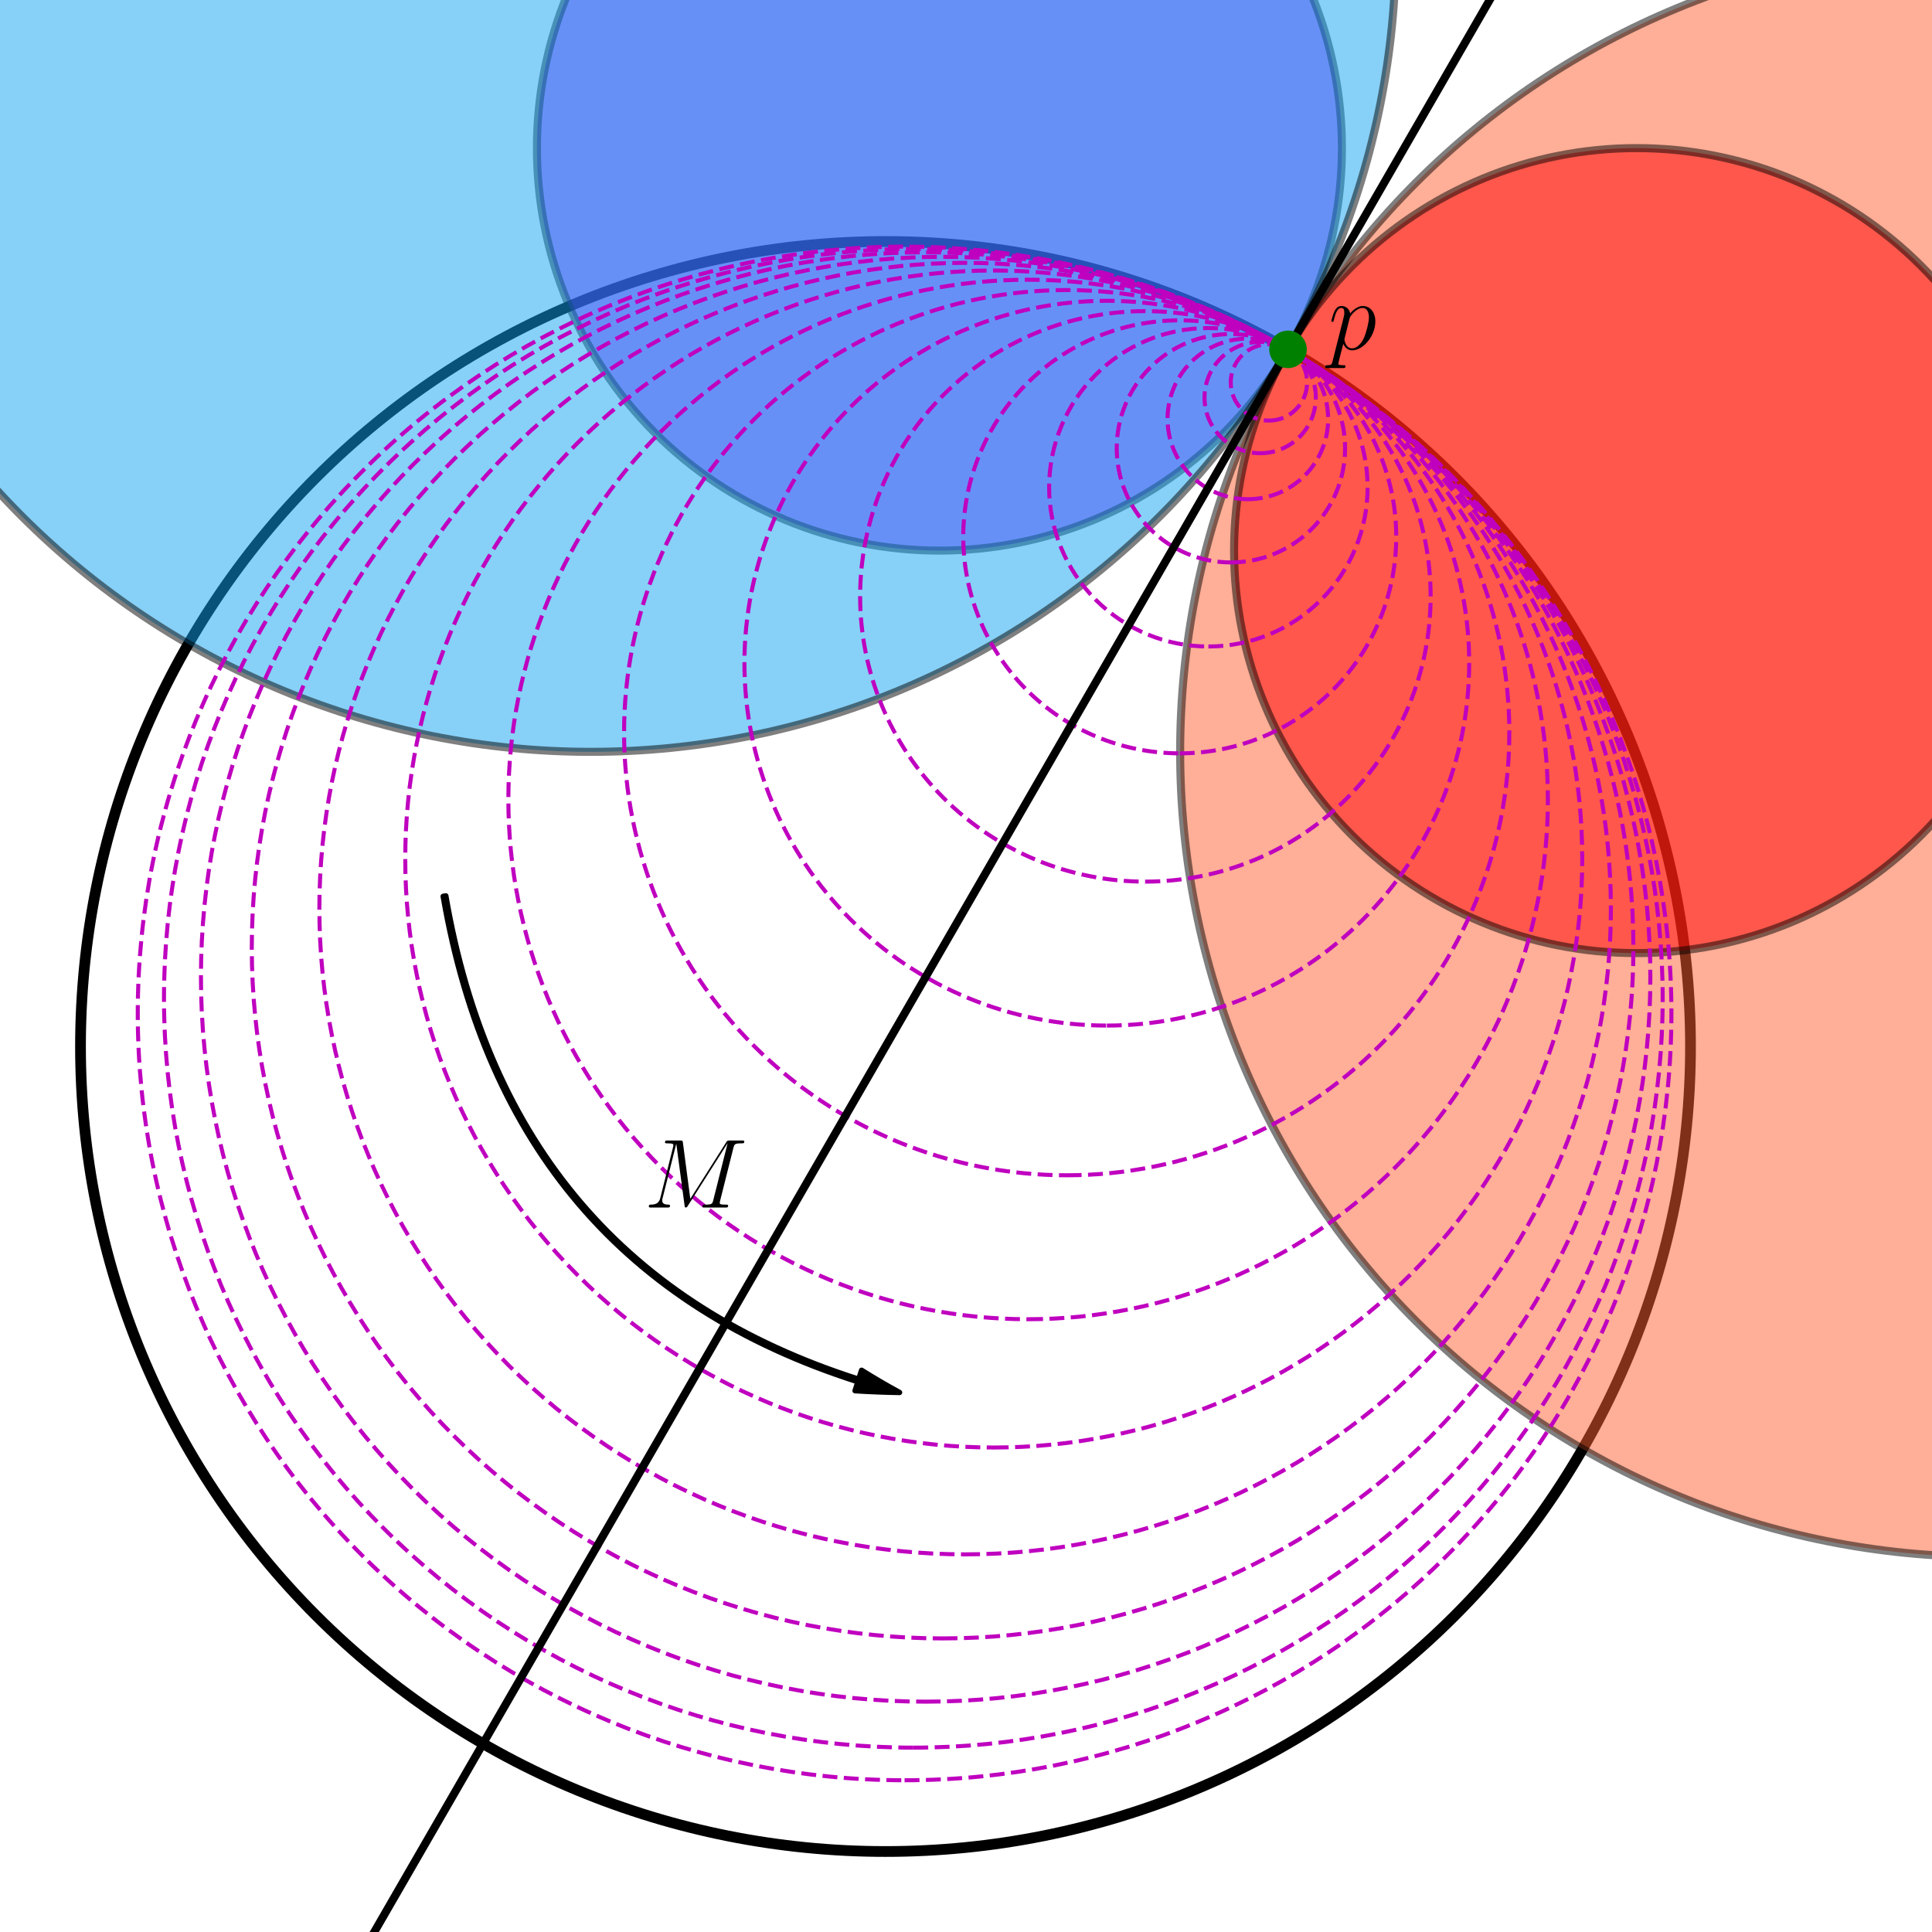 <?xml version="1.0" encoding="utf-8" standalone="no"?>
<!DOCTYPE svg PUBLIC "-//W3C//DTD SVG 1.1//EN"
  "http://www.w3.org/Graphics/SVG/1.1/DTD/svg11.dtd">
<svg xmlns:xlink="http://www.w3.org/1999/xlink" width="360pt" height="360pt" viewBox="0 0 360 360" xmlns="http://www.w3.org/2000/svg" version="1.1">
 <defs>
  <style type="text/css">*{stroke-linejoin: round; stroke-linecap: butt}</style>
 </defs>
 <g id="figure_1">
  <g id="patch_1">
   <path d="M 0 360 
L 360 360 
L 360 0 
L 0 0 
z
" style="fill: #ffffff"/>
  </g>
  <g id="axes_1">
   <g id="patch_2">
    <path d="M 165 345 
C 204.78 345 242.937 329.195 271.066 301.066 
C 299.195 272.937 315 234.78 315 195 
C 315 155.22 299.195 117.063 271.066 88.934 
C 242.937 60.805 204.78 45 165 45 
C 125.22 45 87.063 60.805 58.934 88.934 
C 30.805 117.063 15 155.22 15 195 
C 15 234.78 30.805 272.937 58.934 301.066 
C 87.063 329.195 125.22 345 165 345 
L 165 345 
z
" clip-path="url(#p974e353ff6)" style="fill: none; stroke: #000000; stroke-width: 2; stroke-linejoin: miter"/>
   </g>
   <g id="patch_3">
    <path d="M 175.048 102.596 
C 194.938 102.596 214.017 94.694 228.081 80.629 
C 242.146 66.565 250.048 47.486 250.048 27.596 
C 250.048 7.706 242.146 -11.372 228.081 -25.437 
C 214.017 -39.501 194.938 -47.404 175.048 -47.404 
C 155.158 -47.404 136.08 -39.501 122.015 -25.437 
C 107.951 -11.372 100.048 7.706 100.048 27.596 
C 100.048 47.486 107.951 66.565 122.015 80.629 
C 136.08 94.694 155.158 102.596 175.048 102.596 
z
" clip-path="url(#p974e353ff6)" style="fill: #8000ff; opacity: 0.5; stroke: #000000; stroke-width: 1.5; stroke-linejoin: miter"/>
   </g>
   <g id="patch_4">
    <path d="M 110.096 140.096 
C 149.877 140.096 188.033 124.291 216.162 96.162 
C 244.291 68.033 260.096 29.877 260.096 -9.904 
C 260.096 -49.684 244.291 -87.841 216.162 -115.97 
C 188.033 -144.099 149.877 -159.904 110.096 -159.904 
C 70.316 -159.904 32.159 -144.099 4.03 -115.97 
C -24.099 -87.841 -39.904 -49.684 -39.904 -9.904 
C -39.904 29.877 -24.099 68.033 4.03 96.162 
C 32.159 124.291 70.316 140.096 110.096 140.096 
z
" clip-path="url(#p974e353ff6)" style="fill: #10a2f0; opacity: 0.5; stroke: #000000; stroke-width: 1.5; stroke-linejoin: miter"/>
   </g>
   <g id="patch_5">
    <path d="M 369.904 290.096 
C 409.684 290.096 447.841 274.291 475.97 246.162 
C 504.099 218.033 519.904 179.877 519.904 140.096 
C 519.904 100.316 504.099 62.159 475.97 34.03 
C 447.841 5.901 409.684 -9.904 369.904 -9.904 
C 330.123 -9.904 291.967 5.901 263.838 34.03 
C 235.709 62.159 219.904 100.316 219.904 140.096 
C 219.904 179.877 235.709 218.033 263.838 246.162 
C 291.967 274.291 330.123 290.096 369.904 290.096 
z
" clip-path="url(#p974e353ff6)" style="fill: #ff5f30; opacity: 0.5; stroke: #000000; stroke-width: 1.5; stroke-linejoin: miter"/>
   </g>
   <g id="patch_6">
    <path d="M 304.952 177.596 
C 324.842 177.596 343.92 169.694 357.985 155.629 
C 372.049 141.565 379.952 122.486 379.952 102.596 
C 379.952 82.706 372.049 63.628 357.985 49.563 
C 343.92 35.499 324.842 27.596 304.952 27.596 
C 285.062 27.596 265.983 35.499 251.919 49.563 
C 237.854 63.628 229.952 82.706 229.952 102.596 
C 229.952 122.486 237.854 141.565 251.919 155.629 
C 265.983 169.694 285.062 177.596 304.952 177.596 
z
" clip-path="url(#p974e353ff6)" style="fill: #ff0000; opacity: 0.5; stroke: #000000; stroke-width: 1.5; stroke-linejoin: miter"/>
   </g>
   <g id="patch_7">
    <path d="M 168.557 331.725 
C 206.451 331.725 242.798 316.67 269.593 289.875 
C 296.388 263.08 311.443 226.733 311.443 188.839 
C 311.443 150.945 296.388 114.598 269.593 87.803 
C 242.798 61.008 206.451 45.953 168.557 45.953 
C 130.663 45.953 94.316 61.008 67.521 87.803 
C 40.726 114.598 25.671 150.945 25.671 188.839 
C 25.671 226.733 40.726 263.08 67.521 289.875 
C 94.316 316.67 130.663 331.725 168.557 331.725 
L 168.557 331.725 
z
" clip-path="url(#p974e353ff6)" style="fill: none; stroke-dasharray: 2.775,1.2; stroke-dashoffset: 0; stroke: #bf00bf; stroke-width: 0.75; stroke-linejoin: miter"/>
   </g>
   <g id="patch_8">
    <path d="M 170.185 325.648 
C 207.215 325.648 242.734 310.936 268.918 284.751 
C 295.102 258.567 309.815 223.049 309.815 186.019 
C 309.815 148.989 295.102 113.47 268.918 87.286 
C 242.734 61.102 207.215 46.389 170.185 46.389 
C 133.155 46.389 97.637 61.102 71.453 87.286 
C 45.268 113.47 30.556 148.989 30.556 186.019 
C 30.556 223.049 45.268 258.567 71.453 284.751 
C 97.637 310.936 133.155 325.648 170.185 325.648 
L 170.185 325.648 
z
" clip-path="url(#p974e353ff6)" style="fill: none; stroke-dasharray: 2.775,1.2; stroke-dashoffset: 0; stroke: #bf00bf; stroke-width: 0.75; stroke-linejoin: miter"/>
   </g>
   <g id="patch_9">
    <path d="M 172.481 317.079 
C 208.294 317.079 242.644 302.851 267.967 277.528 
C 293.29 252.205 307.519 217.854 307.519 182.042 
C 307.519 146.23 293.29 111.879 267.967 86.556 
C 242.644 61.233 208.294 47.005 172.481 47.005 
C 136.669 47.005 102.319 61.233 76.995 86.556 
C 51.672 111.879 37.444 146.23 37.444 182.042 
C 37.444 217.854 51.672 252.205 76.995 277.528 
C 102.319 302.851 136.669 317.079 172.481 317.079 
L 172.481 317.079 
z
" clip-path="url(#p974e353ff6)" style="fill: none; stroke-dasharray: 2.775,1.2; stroke-dashoffset: 0; stroke: #bf00bf; stroke-width: 0.75; stroke-linejoin: miter"/>
   </g>
   <g id="patch_10">
    <path d="M 175.639 305.295 
C 209.776 305.295 242.52 291.732 266.659 267.593 
C 290.798 243.455 304.361 210.711 304.361 176.573 
C 304.361 142.435 290.798 109.691 266.659 85.553 
C 242.52 61.414 209.776 47.851 175.639 47.851 
C 141.501 47.851 108.757 61.414 84.618 85.553 
C 60.479 109.691 46.916 142.435 46.916 176.573 
C 46.916 210.711 60.479 243.455 84.618 267.593 
C 108.757 291.732 141.501 305.295 175.639 305.295 
L 175.639 305.295 
z
" clip-path="url(#p974e353ff6)" style="fill: none; stroke-dasharray: 2.775,1.2; stroke-dashoffset: 0; stroke: #bf00bf; stroke-width: 0.75; stroke-linejoin: miter"/>
   </g>
   <g id="patch_11">
    <path d="M 179.836 289.631 
C 211.747 289.631 242.356 276.952 264.921 254.387 
C 287.485 231.823 300.164 201.214 300.164 169.303 
C 300.164 137.392 287.485 106.783 264.921 84.218 
C 242.356 61.654 211.747 48.975 179.836 48.975 
C 147.925 48.975 117.316 61.654 94.752 84.218 
C 72.187 106.783 59.509 137.392 59.509 169.303 
C 59.509 201.214 72.187 231.823 94.752 254.387 
C 117.316 276.952 147.925 289.631 179.836 289.631 
L 179.836 289.631 
z
" clip-path="url(#p974e353ff6)" style="fill: none; stroke-dasharray: 2.775,1.2; stroke-dashoffset: 0; stroke: #bf00bf; stroke-width: 0.75; stroke-linejoin: miter"/>
   </g>
   <g id="patch_12">
    <path d="M 185.171 269.722 
C 214.252 269.722 242.147 258.168 262.711 237.604 
C 283.275 217.04 294.829 189.145 294.829 160.063 
C 294.829 130.982 283.275 103.087 262.711 82.523 
C 242.147 61.959 214.252 50.405 185.171 50.405 
C 156.089 50.405 128.194 61.959 107.63 82.523 
C 87.066 103.087 75.512 130.982 75.512 160.063 
C 75.512 189.145 87.066 217.04 107.63 237.604 
C 128.194 258.168 156.089 269.722 185.171 269.722 
L 185.171 269.722 
z
" clip-path="url(#p974e353ff6)" style="fill: none; stroke-dasharray: 2.775,1.2; stroke-dashoffset: 0; stroke: #bf00bf; stroke-width: 0.75; stroke-linejoin: miter"/>
   </g>
   <g id="patch_13">
    <path d="M 191.576 245.818 
C 217.26 245.818 241.896 235.613 260.058 217.452 
C 278.22 199.29 288.424 174.654 288.424 148.969 
C 288.424 123.285 278.22 98.649 260.058 80.487 
C 241.896 62.326 217.26 52.121 191.576 52.121 
C 165.891 52.121 141.255 62.326 123.094 80.487 
C 104.932 98.649 94.727 123.285 94.727 148.969 
C 94.727 174.654 104.932 199.29 123.094 217.452 
C 141.255 235.613 165.891 245.818 191.576 245.818 
L 191.576 245.818 
z
" clip-path="url(#p974e353ff6)" style="fill: none; stroke-dasharray: 2.775,1.2; stroke-dashoffset: 0; stroke: #bf00bf; stroke-width: 0.75; stroke-linejoin: miter"/>
   </g>
   <g id="patch_14">
    <path d="M 198.762 218.997 
C 220.635 218.997 241.615 210.307 257.081 194.84 
C 272.547 179.374 281.238 158.394 281.238 136.522 
C 281.238 114.649 272.547 93.669 257.081 78.203 
C 241.615 62.737 220.635 54.047 198.762 54.047 
C 176.89 54.047 155.91 62.737 140.444 78.203 
C 124.977 93.669 116.287 114.649 116.287 136.522 
C 116.287 158.394 124.977 179.374 140.444 194.84 
C 155.91 210.307 176.89 218.997 198.762 218.997 
L 198.762 218.997 
z
" clip-path="url(#p974e353ff6)" style="fill: none; stroke-dasharray: 2.775,1.2; stroke-dashoffset: 0; stroke: #bf00bf; stroke-width: 0.75; stroke-linejoin: miter"/>
   </g>
   <g id="patch_15">
    <path d="M 206.238 191.099 
C 224.145 191.099 241.322 183.985 253.985 171.322 
C 266.648 158.659 273.762 141.482 273.762 123.574 
C 273.762 105.667 266.648 88.49 253.985 75.827 
C 241.322 63.164 224.145 56.05 206.238 56.05 
C 188.33 56.05 171.153 63.164 158.49 75.827 
C 145.827 88.49 138.713 105.667 138.713 123.574 
C 138.713 141.482 145.827 158.659 158.49 171.322 
C 171.153 183.985 188.33 191.099 206.238 191.099 
L 206.238 191.099 
z
" clip-path="url(#p974e353ff6)" style="fill: none; stroke-dasharray: 2.775,1.2; stroke-dashoffset: 0; stroke: #bf00bf; stroke-width: 0.75; stroke-linejoin: miter"/>
   </g>
   <g id="patch_16">
    <path d="M 213.424 164.278 
C 227.52 164.278 241.041 158.678 251.008 148.711 
C 260.975 138.743 266.576 125.223 266.576 111.127 
C 266.576 97.031 260.975 83.51 251.008 73.543 
C 241.041 63.576 227.52 57.975 213.424 57.975 
C 199.328 57.975 185.808 63.576 175.84 73.543 
C 165.873 83.51 160.273 97.031 160.273 111.127 
C 160.273 125.223 165.873 138.743 175.84 148.711 
C 185.808 158.678 199.328 164.278 213.424 164.278 
L 213.424 164.278 
z
" clip-path="url(#p974e353ff6)" style="fill: none; stroke-dasharray: 2.775,1.2; stroke-dashoffset: 0; stroke: #bf00bf; stroke-width: 0.75; stroke-linejoin: miter"/>
   </g>
   <g id="patch_17">
    <path d="M 219.829 140.374 
C 230.528 140.374 240.79 136.123 248.355 128.558 
C 255.92 120.993 260.171 110.731 260.171 100.033 
C 260.171 89.334 255.92 79.072 248.355 71.507 
C 240.79 63.942 230.528 59.691 219.829 59.691 
C 209.131 59.691 198.869 63.942 191.304 71.507 
C 183.739 79.072 179.488 89.334 179.488 100.033 
C 179.488 110.731 183.739 120.993 191.304 128.558 
C 198.869 136.123 209.131 140.374 219.829 140.374 
L 219.829 140.374 
z
" clip-path="url(#p974e353ff6)" style="fill: none; stroke-dasharray: 2.775,1.2; stroke-dashoffset: 0; stroke: #bf00bf; stroke-width: 0.75; stroke-linejoin: miter"/>
   </g>
   <g id="patch_18">
    <path d="M 225.164 120.466 
C 233.033 120.466 240.581 117.339 246.145 111.775 
C 251.71 106.21 254.836 98.662 254.836 90.793 
C 254.836 82.924 251.71 75.376 246.145 69.812 
C 240.581 64.247 233.033 61.121 225.164 61.121 
C 217.295 61.121 209.747 64.247 204.182 69.812 
C 198.618 75.376 195.491 82.924 195.491 90.793 
C 195.491 98.662 198.618 106.21 204.182 111.775 
C 209.747 117.339 217.295 120.466 225.164 120.466 
L 225.164 120.466 
z
" clip-path="url(#p974e353ff6)" style="fill: none; stroke-dasharray: 2.775,1.2; stroke-dashoffset: 0; stroke: #bf00bf; stroke-width: 0.75; stroke-linejoin: miter"/>
   </g>
   <g id="patch_19">
    <path d="M 229.361 104.801 
C 235.004 104.801 240.417 102.559 244.407 98.569 
C 248.397 94.579 250.639 89.166 250.639 83.523 
C 250.639 77.88 248.397 72.468 244.407 68.478 
C 240.417 64.487 235.004 62.246 229.361 62.246 
C 223.718 62.246 218.306 64.487 214.316 68.478 
C 210.325 72.468 208.084 77.88 208.084 83.523 
C 208.084 89.166 210.325 94.579 214.316 98.569 
C 218.306 102.559 223.718 104.801 229.361 104.801 
L 229.361 104.801 
z
" clip-path="url(#p974e353ff6)" style="fill: none; stroke-dasharray: 2.775,1.2; stroke-dashoffset: 0; stroke: #bf00bf; stroke-width: 0.75; stroke-linejoin: miter"/>
   </g>
   <g id="patch_20">
    <path d="M 232.519 93.017 
C 236.487 93.017 240.293 91.44 243.099 88.634 
C 245.905 85.828 247.481 82.022 247.481 78.054 
C 247.481 74.086 245.905 70.28 243.099 67.474 
C 240.293 64.668 236.487 63.092 232.519 63.092 
C 228.551 63.092 224.744 64.668 221.939 67.474 
C 219.133 70.28 217.556 74.086 217.556 78.054 
C 217.556 82.022 219.133 85.828 221.939 88.634 
C 224.744 91.44 228.551 93.017 232.519 93.017 
L 232.519 93.017 
z
" clip-path="url(#p974e353ff6)" style="fill: none; stroke-dasharray: 2.775,1.2; stroke-dashoffset: 0; stroke: #bf00bf; stroke-width: 0.75; stroke-linejoin: miter"/>
   </g>
   <g id="patch_21">
    <path d="M 234.815 84.448 
C 237.565 84.448 240.203 83.356 242.148 81.411 
C 244.093 79.466 245.185 76.828 245.185 74.078 
C 245.185 71.327 244.093 68.689 242.148 66.744 
C 240.203 64.799 237.565 63.707 234.815 63.707 
C 232.064 63.707 229.426 64.799 227.481 66.744 
C 225.537 68.689 224.444 71.327 224.444 74.078 
C 224.444 76.828 225.537 79.466 227.481 81.411 
C 229.426 83.356 232.064 84.448 234.815 84.448 
L 234.815 84.448 
z
" clip-path="url(#p974e353ff6)" style="fill: none; stroke-dasharray: 2.775,1.2; stroke-dashoffset: 0; stroke: #bf00bf; stroke-width: 0.75; stroke-linejoin: miter"/>
   </g>
   <g id="patch_22">
    <path d="M 236.443 78.371 
C 238.33 78.371 240.139 77.621 241.473 76.287 
C 242.807 74.953 243.557 73.144 243.557 71.257 
C 243.557 69.37 242.807 67.561 241.473 66.227 
C 240.139 64.893 238.33 64.143 236.443 64.143 
C 234.556 64.143 232.747 64.893 231.413 66.227 
C 230.079 67.561 229.329 69.37 229.329 71.257 
C 229.329 73.144 230.079 74.953 231.413 76.287 
C 232.747 77.621 234.556 78.371 236.443 78.371 
L 236.443 78.371 
z
" clip-path="url(#p974e353ff6)" style="fill: none; stroke-dasharray: 2.775,1.2; stroke-dashoffset: 0; stroke: #bf00bf; stroke-width: 0.75; stroke-linejoin: miter"/>
   </g>
   <g id="patch_23">
    <path d="M 83.075 166.934 
Q 95.025 236.277 160.012 256.997 
L 160.544 255.329 
Q 163.943 257.463 167.618 259.466 
Q 163.435 259.399 159.329 259.14 
L 159.861 257.473 
Q 94.584 236.661 82.582 167.019 
L 83.075 166.934 
z
" clip-path="url(#p974e353ff6)" style="stroke: #000000; stroke-linecap: round"/>
   </g>
   <g id="line2d_1">
    <path d="M 278.161 -1 
L 69.16 361 
" clip-path="url(#p974e353ff6)" style="fill: none; stroke: #000000; stroke-width: 1.5; stroke-linecap: square"/>
   </g>
   <g id="line2d_2">
    <defs>
     <path id="m1e53064a03" d="M 0 3 
C 0.796 3 1.559 2.684 2.121 2.121 
C 2.684 1.559 3 0.796 3 0 
C 3 -0.796 2.684 -1.559 2.121 -2.121 
C 1.559 -2.684 0.796 -3 0 -3 
C -0.796 -3 -1.559 -2.684 -2.121 -2.121 
C -2.684 -1.559 -3 -0.796 -3 0 
C -3 0.796 -2.684 1.559 -2.121 2.121 
C -1.559 2.684 -0.796 3 0 3 
z
" style="stroke: #008000"/>
    </defs>
    <g clip-path="url(#p974e353ff6)">
     <use xlink:href="#m1e53064a03" x="240" y="65.096" style="fill: #008000; stroke: #008000"/>
    </g>
   </g>
   <g id="text_1">
    <!-- $p$ -->
    <g transform="translate(247.5 65.096)scale(0.18 -0.18)">
     <defs>
      <path id="CMMI12-70" d="M 275 -789 
C 230 -980 205 -1031 -58 -1031 
C -134 -1031 -198 -1031 -198 -1152 
C -198 -1165 -192 -1216 -122 -1216 
C -38 -1216 51 -1216 134 -1216 
L 410 -1216 
C 544 -1216 870 -1216 1005 -1216 
C 1043 -1216 1120 -1216 1120 -1101 
C 1120 -1031 1075 -1031 966 -1031 
C 672 -1031 653 -987 653 -937 
C 653 -861 941 219 979 364 
C 1050 185 1222 -64 1555 -64 
C 2278 -64 3059 875 3059 1814 
C 3059 2401 2726 2816 2246 2816 
C 1837 2816 1491 2420 1421 2331 
C 1370 2650 1120 2816 864 2816 
C 678 2816 531 2727 410 2484 
C 294 2254 205 1865 205 1839 
C 205 1814 230 1782 275 1782 
C 326 1782 333 1788 371 1935 
C 467 2312 589 2689 845 2689 
C 992 2689 1043 2587 1043 2397 
C 1043 2245 1024 2181 998 2067 
L 275 -789 
z
M 1382 1993 
C 1427 2171 1606 2357 1709 2446 
C 1779 2510 1990 2689 2234 2689 
C 2515 2689 2643 2408 2643 2076 
C 2643 1769 2464 1047 2304 715 
C 2144 370 1850 64 1555 64 
C 1120 64 1050 613 1050 639 
C 1050 658 1062 709 1069 741 
L 1382 1993 
z
" transform="scale(0.016)"/>
     </defs>
     <use xlink:href="#CMMI12-70" transform="scale(0.996)"/>
    </g>
   </g>
   <g id="text_2">
    <!-- $M$ -->
    <g transform="translate(120 225)scale(0.18 -0.18)">
     <defs>
      <path id="CMMI12-4d" d="M 5811 3886 
C 5869 4103 5882 4167 6336 4167 
C 6458 4167 6515 4167 6515 4288 
C 6515 4352 6470 4352 6349 4352 
L 5581 4352 
C 5421 4352 5414 4346 5344 4243 
L 3008 562 
L 2528 4211 
C 2509 4352 2502 4352 2336 4352 
L 1542 4352 
C 1421 4352 1363 4352 1363 4231 
C 1363 4167 1421 4167 1517 4167 
C 1907 4167 1907 4116 1907 4046 
C 1907 4034 1907 3995 1882 3899 
L 1062 634 
C 986 327 838 186 410 186 
C 390 186 314 186 314 73 
C 314 0 371 0 397 0 
C 525 0 851 0 979 0 
L 1286 0 
C 1376 0 1485 0 1574 0 
C 1619 0 1690 0 1690 122 
C 1690 180 1626 186 1600 186 
C 1389 186 1184 224 1184 454 
C 1184 518 1184 524 1210 613 
L 2093 4129 
L 2099 4129 
L 2630 172 
C 2650 19 2656 0 2714 0 
C 2784 0 2816 51 2848 109 
L 5421 4161 
L 5427 4161 
L 4499 473 
C 4442 250 4429 186 3981 186 
C 3859 186 3795 186 3795 70 
C 3795 0 3853 0 3891 0 
C 4000 0 4128 0 4237 0 
L 4992 0 
C 5101 0 5235 0 5344 0 
C 5395 0 5466 0 5466 122 
C 5466 186 5408 186 5312 186 
C 4922 186 4922 234 4922 294 
C 4922 301 4922 345 4934 396 
L 5811 3886 
z
" transform="scale(0.016)"/>
     </defs>
     <use xlink:href="#CMMI12-4d" transform="scale(0.996)"/>
    </g>
   </g>
  </g>
 </g>
 <defs>
  <clipPath id="p974e353ff6">
   <rect x="0" y="0" width="360" height="360"/>
  </clipPath>
 </defs>
</svg>
